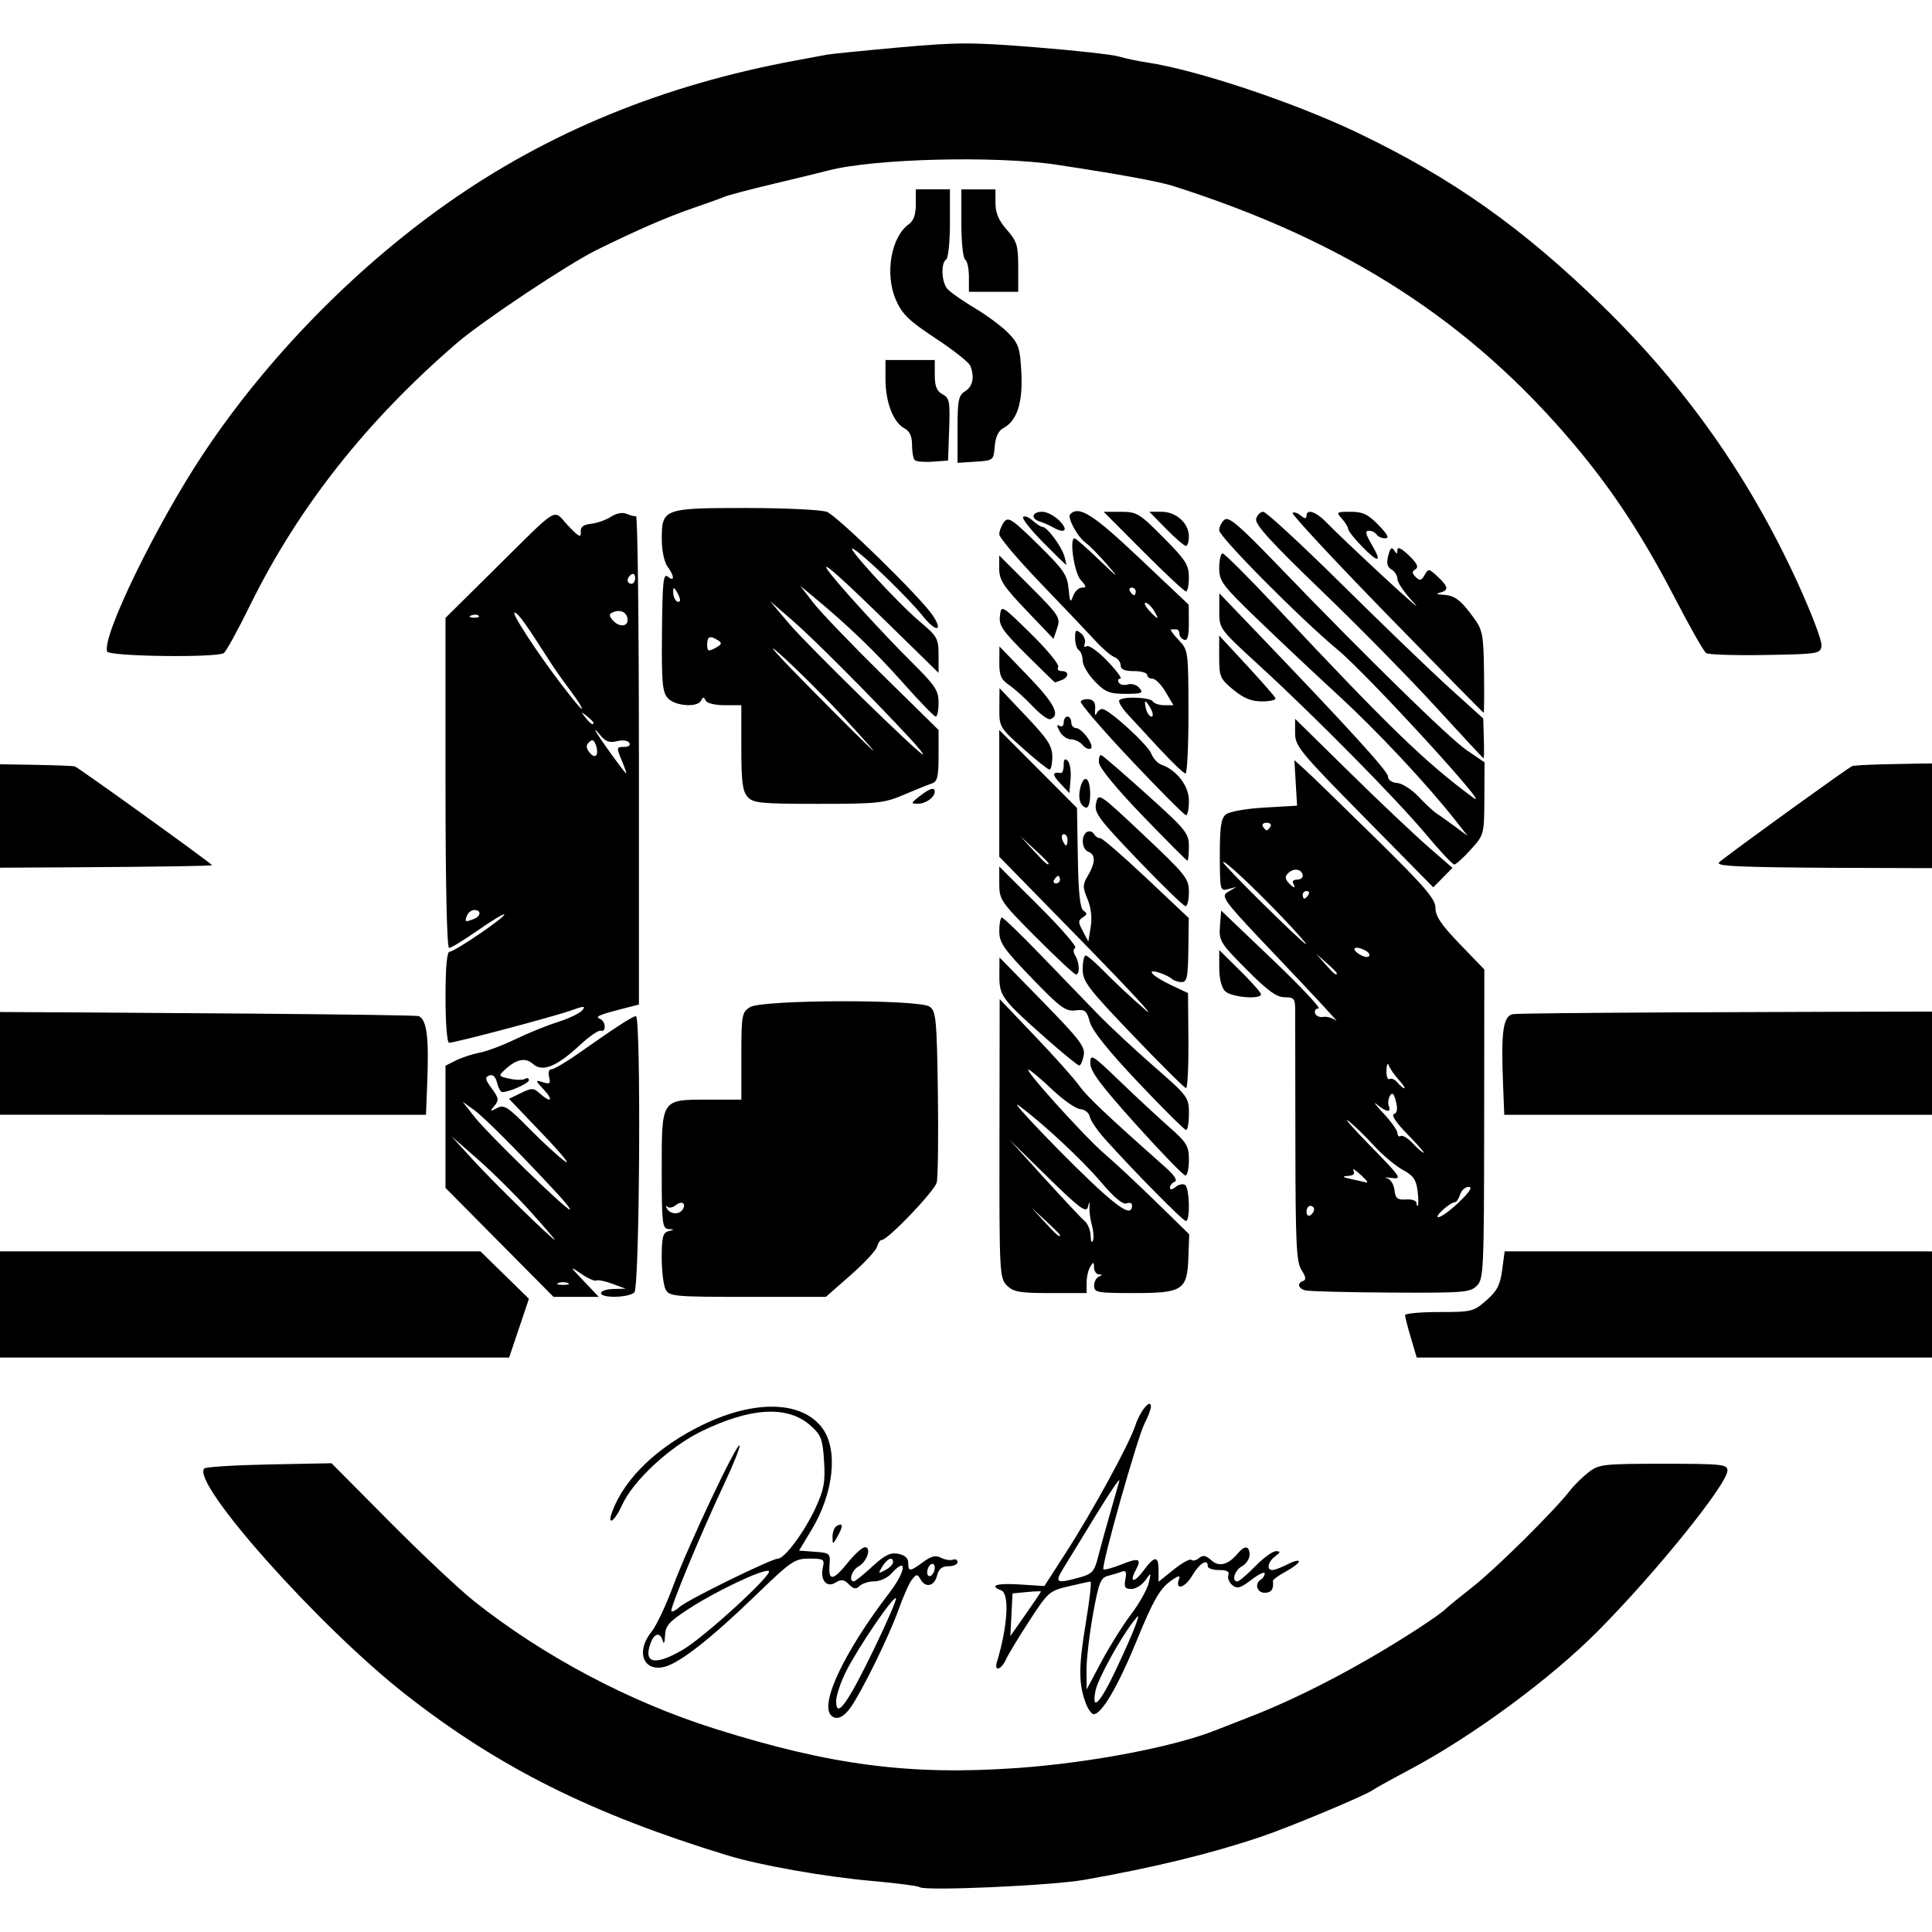 <?xml version="1.0" encoding="UTF-8" standalone="no"?>
<!-- Created with Inkscape (http://www.inkscape.org/) -->

<svg
   width="100mm"
   height="100mm"
   viewBox="0 0 100 100"
   version="1.1"
   id="svg5"
   inkscape:version="1.1 (c68e22c387, 2021-05-23)"
   sodipodi:docname="logo.svg"
   xmlns:inkscape="http://www.inkscape.org/namespaces/inkscape"
   xmlns:sodipodi="http://sodipodi.sourceforge.net/DTD/sodipodi-0.dtd"
   xmlns="http://www.w3.org/2000/svg"
   xmlns:svg="http://www.w3.org/2000/svg">
  <sodipodi:namedview
     id="namedview7"
     pagecolor="#505050"
     bordercolor="#eeeeee"
     borderopacity="1"
     inkscape:pageshadow="0"
     inkscape:pageopacity="0"
     inkscape:pagecheckerboard="0"
     inkscape:document-units="mm"
     showgrid="false"
     fit-margin-top="0"
     fit-margin-left="0"
     fit-margin-right="0"
     fit-margin-bottom="0"
     inkscape:zoom="1.4142136"
     inkscape:cx="112.78353"
     inkscape:cy="187.73685"
     inkscape:window-width="1842"
     inkscape:window-height="1051"
     inkscape:window-x="-9"
     inkscape:window-y="-9"
     inkscape:window-maximized="1"
     inkscape:current-layer="layer1" />
  <defs
     id="defs2" />
  <g
     inkscape:label="Camada 1"
     inkscape:groupmode="layer"
     id="layer1"
     transform="translate(-10.576,-5.861)">
    <path
       style="fill:#000000;stroke-width:0.196"
       d="m 58.163,103.536 c -0.059,-0.059 -1.163,-0.202 -2.453,-0.317 -2.455,-0.219 -5.78,-0.806 -7.45,-1.315 -7.039,-2.145 -11.861,-4.554 -16.687,-8.335 -4.493,-3.521 -11.137,-10.98 -10.421,-11.7 0.08,-0.081 1.594,-0.174 3.365,-0.209 l 3.219,-0.062 2.998,3.021 c 1.649,1.661 3.617,3.512 4.373,4.113 3.589,2.852 8.043,5.212 12.466,6.607 6.01,1.895 10.103,2.426 15.673,2.033 3.794,-0.268 8.213,-1.118 10.338,-1.988 0.216,-0.088 0.923,-0.364 1.571,-0.613 1.894,-0.727 3.975,-1.737 6.175,-2.998 1.786,-1.024 3.828,-2.352 4.132,-2.687 0.054,-0.06 0.672,-0.562 1.374,-1.116 1.211,-0.956 4.191,-3.911 5.016,-4.973 0.211,-0.271 0.638,-0.691 0.949,-0.932 0.535,-0.415 0.749,-0.439 3.877,-0.439 3.035,0 3.311,0.029 3.311,0.347 0,0.693 -3.664,5.24 -6.675,8.281 -2.451,2.477 -6.494,5.459 -9.744,7.186 -0.957,0.509 -1.829,0.992 -1.937,1.073 -0.363,0.272 -4.304,1.919 -5.791,2.42 -2.603,0.877 -5.479,1.578 -9.129,2.226 -1.707,0.303 -8.332,0.595 -8.55,0.377 z m -4.57,-8.888 c -0.597,-0.597 0.699,-3.321 3.02,-6.347 0.869,-1.133 0.94,-1.923 0.089,-0.982 -0.195,0.216 -0.589,0.393 -0.875,0.393 -0.286,0 -0.626,0.107 -0.756,0.237 -0.185,0.185 -0.307,0.167 -0.557,-0.083 -0.257,-0.257 -0.393,-0.274 -0.692,-0.09 -0.465,0.288 -0.809,-0.134 -0.652,-0.8 0.095,-0.403 0.034,-0.442 -0.706,-0.442 -0.758,0 -0.936,0.122 -2.801,1.927 -2.275,2.201 -3.908,3.48 -4.694,3.675 -1.099,0.274 -1.498,-0.794 -0.676,-1.808 0.247,-0.305 0.744,-1.35 1.104,-2.322 0.768,-2.074 3.312,-7.47 3.455,-7.327 0.054,0.054 -0.313,0.974 -0.817,2.044 -1.225,2.604 -2.811,6.434 -2.707,6.538 0.046,0.046 0.24,-0.058 0.43,-0.23 0.4,-0.362 4.744,-2.493 5.087,-2.496 0.35,-0.003 1.386,-1.408 1.956,-2.651 0.427,-0.932 0.496,-1.322 0.428,-2.398 -0.073,-1.145 -0.15,-1.346 -0.7,-1.838 -1.18,-1.054 -3.109,-0.947 -5.681,0.315 -1.631,0.801 -3.511,2.553 -4.072,3.797 -0.396,0.878 -0.812,1.134 -0.497,0.305 0.652,-1.714 2.342,-3.328 4.669,-4.456 2.711,-1.315 5.159,-1.243 6.199,0.182 0.82,1.124 0.581,3.351 -0.564,5.252 l -0.649,1.078 0.814,0.059 c 0.787,0.057 0.812,0.08 0.764,0.697 -0.066,0.844 0.192,0.805 0.957,-0.147 0.347,-0.432 0.741,-0.785 0.874,-0.785 0.359,0 0.104,0.761 -0.333,0.995 -0.341,0.183 -0.527,0.772 -0.243,0.772 0.069,0 0.498,-0.344 0.953,-0.763 0.648,-0.598 0.941,-0.742 1.347,-0.664 0.342,0.065 0.519,0.225 0.519,0.469 0,0.468 0.085,0.463 0.77,-0.042 0.417,-0.309 0.65,-0.365 0.925,-0.223 0.202,0.104 0.478,0.15 0.612,0.101 0.135,-0.048 0.245,0.008 0.245,0.125 0,0.117 -0.211,0.213 -0.47,0.213 -0.337,0 -0.504,0.138 -0.593,0.491 -0.138,0.551 -0.596,0.649 -0.857,0.184 -0.155,-0.278 -0.196,-0.277 -0.43,0.003 -0.142,0.171 -0.452,0.861 -0.69,1.534 -0.476,1.348 -1.898,4.254 -2.496,5.1 -0.371,0.525 -0.743,0.676 -1.009,0.409 z m 2.185,-3.361 c 0.697,-1.435 1.225,-2.652 1.173,-2.704 -0.132,-0.132 -1.95,2.536 -2.58,3.785 -0.284,0.563 -0.516,1.259 -0.516,1.545 0,0.935 0.572,0.154 1.923,-2.626 z m -9.874,-0.025 c 1.131,-0.656 4.766,-3.99 4.461,-4.091 -0.307,-0.102 -2.727,1.043 -4.118,1.948 -1.055,0.687 -1.23,0.885 -1.25,1.414 -0.013,0.338 -0.063,0.46 -0.113,0.271 -0.125,-0.477 -0.434,-0.429 -0.63,0.098 -0.394,1.059 0.214,1.192 1.649,0.36 z m 13.055,-4.26 c 0,-0.162 -0.088,-0.24 -0.196,-0.173 -0.108,0.067 -0.196,0.254 -0.196,0.416 0,0.162 0.088,0.24 0.196,0.173 0.108,-0.067 0.196,-0.254 0.196,-0.416 z m -2.159,-0.278 c 0,-0.321 -0.285,-0.21 -0.551,0.215 -0.233,0.373 -0.222,0.388 0.149,0.189 0.221,-0.118 0.402,-0.3 0.402,-0.404 z m 9.987,7.32 c -0.385,-0.985 -0.39,-1.892 -0.019,-4.123 0.202,-1.215 0.316,-2.205 0.254,-2.2 -0.062,0.004 -0.574,0.116 -1.138,0.248 -0.986,0.23 -1.064,0.299 -2.026,1.779 -0.55,0.847 -1.097,1.751 -1.215,2.01 -0.246,0.54 -0.622,0.642 -0.466,0.126 0.561,-1.852 0.66,-3.538 0.217,-3.708 -0.648,-0.249 -0.228,-0.38 0.972,-0.303 l 1.266,0.081 1.109,-1.72 c 1.381,-2.141 3.295,-5.646 3.605,-6.603 0.239,-0.739 0.802,-1.414 0.802,-0.962 0,0.127 -0.146,0.513 -0.325,0.858 -0.373,0.721 -2.267,7.426 -2.134,7.559 0.048,0.048 0.456,-0.06 0.906,-0.24 0.938,-0.375 1.089,-0.32 0.769,0.278 -0.36,0.672 -0.081,0.682 0.412,0.015 0.564,-0.762 0.766,-0.764 0.766,-0.005 v 0.598 l 0.785,-0.631 c 0.432,-0.347 0.843,-0.573 0.914,-0.502 0.071,0.071 0.249,0.029 0.396,-0.092 0.203,-0.169 0.356,-0.141 0.64,0.116 0.4,0.362 0.876,0.235 1.378,-0.37 0.346,-0.417 0.598,-0.383 0.598,0.081 0,0.212 -0.177,0.48 -0.393,0.596 -0.38,0.203 -0.555,0.785 -0.236,0.785 0.086,0 0.502,-0.353 0.923,-0.785 0.422,-0.432 0.903,-0.782 1.07,-0.779 0.255,0.005 0.249,0.048 -0.04,0.267 -0.379,0.288 -0.461,0.708 -0.137,0.708 0.113,0 0.467,-0.135 0.785,-0.3 0.319,-0.165 0.579,-0.229 0.579,-0.143 0,0.086 -0.305,0.321 -0.678,0.522 -0.373,0.201 -0.672,0.42 -0.664,0.486 0.051,0.422 -0.081,0.612 -0.425,0.612 -0.406,0 -0.542,-0.474 -0.196,-0.687 0.108,-0.067 0.196,-0.209 0.196,-0.316 0,-0.107 -0.309,0.041 -0.688,0.33 -0.574,0.438 -0.738,0.483 -0.991,0.273 -0.167,-0.138 -0.258,-0.37 -0.202,-0.514 0.07,-0.183 -0.075,-0.263 -0.482,-0.263 -0.321,0 -0.583,-0.088 -0.583,-0.196 0,-0.421 -0.425,-0.164 -0.811,0.49 -0.389,0.66 -0.91,0.774 -0.67,0.148 0.076,-0.197 -0.109,-0.13 -0.526,0.192 -0.501,0.386 -0.867,1.044 -1.659,2.986 -0.969,2.375 -1.823,3.841 -2.238,3.841 -0.105,0 -0.286,-0.243 -0.403,-0.54 z m 1.555,-1.767 c 0.445,-0.945 0.902,-1.983 1.015,-2.307 0.195,-0.558 0.189,-0.568 -0.105,-0.196 -0.682,0.863 -1.851,2.991 -1.97,3.587 -0.228,1.142 0.232,0.671 1.06,-1.084 z m 0.766,-2.842 c 0.429,-0.569 0.843,-1.3 0.921,-1.624 0.141,-0.585 0.139,-0.586 -0.175,-0.147 -0.174,0.243 -0.499,0.442 -0.721,0.442 -0.328,0 -0.386,-0.095 -0.308,-0.502 0.073,-0.383 0.028,-0.476 -0.192,-0.392 -0.158,0.061 -0.481,0.159 -0.717,0.218 -0.372,0.093 -0.475,0.362 -0.771,2.011 -0.188,1.047 -0.338,2.345 -0.333,2.885 l 0.009,0.982 0.753,-1.419 c 0.414,-0.78 1.104,-1.885 1.533,-2.454 z m -4.652,-1.196 c 0,-0.025 -0.331,-0.013 -0.736,0.026 l -0.736,0.071 -0.056,1.104 -0.056,1.104 0.792,-1.13 c 0.435,-0.622 0.792,-1.151 0.792,-1.176 z m 2.007,-0.731 c 0.639,-0.177 0.757,-0.307 0.941,-1.03 0.116,-0.455 0.388,-1.445 0.606,-2.201 0.218,-0.756 0.444,-1.551 0.504,-1.767 0.059,-0.216 -0.486,0.579 -1.211,1.767 -0.726,1.188 -1.495,2.447 -1.71,2.797 -0.438,0.717 -0.335,0.768 0.87,0.433 z M 53.666,85.416 c -0.004,-0.237 0.087,-0.488 0.202,-0.56 0.339,-0.209 0.367,-0.026 0.076,0.499 -0.262,0.473 -0.272,0.475 -0.278,0.06 z m -59.784,-12.036 -2.743,-2.748 h 22.153 22.153 l 1.254,1.227 1.254,1.227 -0.512,1.521 -0.512,1.521 H 16.777 -3.375 Z m 89.722,1.731 c -0.166,-0.559 -0.302,-1.089 -0.302,-1.178 0,-0.088 0.792,-0.161 1.76,-0.161 1.686,0 1.789,-0.025 2.449,-0.605 0.553,-0.485 0.715,-0.797 0.817,-1.57 l 0.128,-0.965 h 20.489 c 11.269,0 20.489,0.065 20.489,0.145 0,0.08 -1.169,1.316 -2.598,2.748 l -2.598,2.604 H 104.072 83.906 Z m -47.174,-4.944 -2.795,-2.82 v -3.163 -3.163 l 0.54,-0.271 c 0.297,-0.149 0.848,-0.33 1.224,-0.402 0.376,-0.072 1.215,-0.388 1.865,-0.702 0.65,-0.315 1.638,-0.715 2.197,-0.89 0.559,-0.175 1.121,-0.446 1.251,-0.601 0.198,-0.239 0.1,-0.235 -0.623,0.021 -0.915,0.324 -5.955,1.658 -6.267,1.658 -0.106,0 -0.186,-1.005 -0.186,-2.356 0,-1.552 0.072,-2.356 0.211,-2.356 0.261,0 2.936,-1.825 2.83,-1.931 -0.042,-0.042 -0.66,0.331 -1.372,0.829 -0.713,0.498 -1.38,0.906 -1.483,0.906 -0.115,0 -0.187,-3.265 -0.187,-8.542 v -8.542 l 2.429,-2.403 c 3.563,-3.524 3.097,-3.241 3.913,-2.375 0.541,0.574 0.686,0.651 0.66,0.354 -0.025,-0.285 0.11,-0.398 0.538,-0.447 0.314,-0.036 0.777,-0.2 1.029,-0.365 0.28,-0.183 0.592,-0.241 0.803,-0.149 0.19,0.083 0.411,0.137 0.492,0.12 0.081,-0.017 0.147,5.663 0.147,12.623 V 57.856 l -0.834,0.214 c -1.24,0.318 -1.468,0.42 -1.178,0.528 0.296,0.111 0.334,0.71 0.038,0.612 -0.114,-0.038 -0.601,0.298 -1.083,0.746 -1.191,1.109 -1.939,1.412 -2.417,0.98 -0.394,-0.356 -0.866,-0.262 -1.463,0.293 -0.346,0.321 -0.336,0.339 0.241,0.466 0.33,0.072 0.691,0.076 0.802,0.008 0.111,-0.068 0.201,-0.039 0.201,0.064 0,0.168 -1.007,0.62 -1.382,0.62 -0.08,0 -0.2,-0.218 -0.267,-0.484 -0.08,-0.318 -0.219,-0.446 -0.406,-0.375 -0.234,0.09 -0.211,0.209 0.131,0.672 0.363,0.491 0.381,0.605 0.14,0.897 -0.251,0.304 -0.238,0.315 0.133,0.117 0.362,-0.193 0.553,-0.071 1.669,1.062 0.693,0.704 1.525,1.467 1.849,1.695 0.324,0.228 -0.196,-0.406 -1.155,-1.41 l -1.744,-1.825 0.62,-0.3 c 0.562,-0.272 0.653,-0.27 0.975,0.021 0.571,0.516 0.731,0.369 0.211,-0.194 -0.462,-0.5 -0.463,-0.511 -0.051,-0.385 0.357,0.11 0.409,0.067 0.321,-0.27 -0.061,-0.235 -0.01,-0.401 0.125,-0.401 0.126,0 0.763,-0.375 1.415,-0.834 1.926,-1.356 2.788,-1.914 2.955,-1.914 0.271,0 0.194,14.019 -0.079,14.292 -0.284,0.284 -1.728,0.317 -1.728,0.039 0,-0.108 0.287,-0.203 0.638,-0.211 l 0.638,-0.015 -0.687,-0.254 c -0.378,-0.14 -0.754,-0.216 -0.836,-0.169 -0.082,0.047 -0.435,-0.112 -0.785,-0.352 -0.61,-0.419 -0.604,-0.403 0.139,0.38 l 0.776,0.817 h -1.171 -1.171 z m 3.536,2.101 c -0.135,-0.054 -0.356,-0.054 -0.491,0 -0.135,0.054 -0.025,0.099 0.245,0.099 0.27,0 0.38,-0.044 0.245,-0.099 z m -1.937,-3.702 c -0.73,-0.812 -1.951,-2.023 -2.713,-2.691 l -1.386,-1.214 1.159,1.268 c 1.06,1.159 4.055,4.084 4.204,4.105 0.035,0.005 -0.534,-0.655 -1.264,-1.467 z m 1.391,-0.928 c -2.03,-2.19 -3.778,-3.945 -4.312,-4.33 l -0.589,-0.424 0.638,0.811 c 0.675,0.857 4.708,4.778 4.915,4.778 0.067,0 -0.227,-0.375 -0.652,-0.834 z m -4.328,-14.205 c 0.384,-0.147 0.409,-0.47 0.037,-0.47 -0.15,0 -0.324,0.133 -0.386,0.294 -0.126,0.329 -0.094,0.345 0.349,0.175 z m 7.66,-8.224 c -0.274,-0.657 -0.269,-0.687 0.12,-0.687 0.242,0 0.354,-0.086 0.276,-0.212 -0.075,-0.121 -0.348,-0.158 -0.639,-0.085 -0.389,0.098 -0.594,0.021 -0.877,-0.328 -0.203,-0.25 -0.297,-0.323 -0.207,-0.161 0.21,0.381 1.498,2.159 1.564,2.159 0.028,0 -0.079,-0.309 -0.237,-0.687 z m -1.349,-0.825 c -0.091,-0.238 -0.18,-0.264 -0.344,-0.1 -0.164,0.164 -0.151,0.305 0.048,0.545 0.304,0.367 0.496,0.078 0.296,-0.445 z m -0.11,-1.115 c 0,-0.041 -0.155,-0.195 -0.344,-0.344 -0.311,-0.244 -0.318,-0.237 -0.074,0.074 0.256,0.327 0.418,0.431 0.418,0.269 z m -0.704,-0.957 c -0.076,-0.135 -0.369,-0.551 -0.65,-0.924 -0.281,-0.373 -0.688,-0.956 -0.904,-1.294 -1.246,-1.951 -1.594,-2.437 -1.806,-2.524 -0.279,-0.115 1.109,2.025 2.438,3.759 0.895,1.167 1.225,1.519 0.922,0.983 z m 2.471,-4.356 c 0,-0.372 -0.334,-0.567 -0.719,-0.419 -0.248,0.095 -0.261,0.174 -0.065,0.41 0.309,0.373 0.783,0.378 0.783,0.009 z m -7.709,-0.228 c -0.065,-0.065 -0.235,-0.072 -0.376,-0.015 -0.157,0.063 -0.11,0.109 0.119,0.119 0.207,0.009 0.323,-0.038 0.258,-0.103 z m 8.102,-1.954 c 0,-0.168 -0.088,-0.251 -0.196,-0.185 -0.108,0.067 -0.196,0.204 -0.196,0.306 0,0.102 0.088,0.185 0.196,0.185 0.108,0 0.196,-0.138 0.196,-0.306 z m 1.577,36.833 c -0.112,-0.209 -0.203,-0.953 -0.203,-1.654 0,-1.049 0.061,-1.29 0.344,-1.364 0.327,-0.085 0.327,-0.091 0,-0.113 -0.311,-0.021 -0.344,-0.306 -0.344,-3.035 0,-3.726 -0.043,-3.662 2.42,-3.662 h 1.702 v -2.253 c 0,-2.123 0.026,-2.269 0.442,-2.533 0.623,-0.395 8.772,-0.416 9.309,-0.024 0.326,0.238 0.365,0.658 0.42,4.441 0.033,2.298 0.007,4.392 -0.059,4.654 -0.113,0.452 -2.529,2.979 -2.848,2.979 -0.083,0 -0.192,0.158 -0.242,0.35 -0.05,0.193 -0.667,0.855 -1.37,1.472 l -1.278,1.122 h -4.045 c -3.798,0 -4.057,-0.023 -4.248,-0.38 z m 0.885,-4.149 c 0.196,-0.317 -0.06,-0.466 -0.365,-0.213 -0.148,0.122 -0.34,0.157 -0.429,0.077 -0.088,-0.08 -0.097,-0.035 -0.019,0.1 0.173,0.3 0.637,0.321 0.813,0.036 z m 16.777,3.939 c -0.379,-0.379 -0.392,-0.648 -0.383,-7.607 l 0.01,-7.214 1.841,1.93 c 1.013,1.062 2.038,2.21 2.278,2.552 0.38,0.541 1.412,1.519 4.454,4.216 0.47,0.417 0.645,0.687 0.487,0.753 -0.135,0.056 -0.245,0.194 -0.245,0.307 0,0.126 0.109,0.113 0.286,-0.033 0.157,-0.13 0.378,-0.18 0.491,-0.111 0.238,0.147 0.282,1.87 0.047,1.87 -0.151,0 -2.7,-2.582 -4.19,-4.244 -0.394,-0.439 -0.747,-0.96 -0.785,-1.157 -0.039,-0.199 -0.255,-0.371 -0.489,-0.389 -0.231,-0.017 -0.878,-0.466 -1.438,-0.998 -0.56,-0.532 -1.116,-1.002 -1.236,-1.044 -0.348,-0.124 2.91,3.49 3.932,4.36 0.511,0.435 1.704,1.549 2.653,2.475 l 1.725,1.684 -0.041,1.162 c -0.06,1.735 -0.279,1.881 -2.82,1.881 -1.901,0 -2.061,-0.029 -2.061,-0.376 0,-0.207 0.11,-0.421 0.245,-0.475 0.196,-0.079 0.196,-0.102 0,-0.115 -0.135,-0.009 -0.247,-0.17 -0.248,-0.359 -0.002,-0.294 -0.031,-0.301 -0.193,-0.049 -0.105,0.162 -0.192,0.537 -0.193,0.834 l -0.003,0.54 h -1.865 c -1.603,0 -1.92,-0.055 -2.258,-0.393 z m 4.405,-3.1 c -0.082,-0.292 -0.14,-0.708 -0.13,-0.924 0.017,-0.36 0.01,-0.362 -0.086,-0.023 -0.086,0.304 -0.458,0.024 -2.085,-1.57 l -1.98,-1.94 1.801,1.986 c 0.991,1.092 1.935,2.097 2.098,2.233 0.163,0.136 0.304,0.479 0.312,0.762 0.009,0.284 0.061,0.402 0.117,0.262 0.056,-0.14 0.035,-0.493 -0.047,-0.785 z m -1.657,0.489 c 0,-0.033 -0.331,-0.364 -0.736,-0.736 l -0.736,-0.677 0.677,0.736 c 0.63,0.685 0.796,0.826 0.796,0.677 z m 3.73,-1.543 c 0,-0.113 -0.13,-0.156 -0.29,-0.095 -0.189,0.073 -0.648,-0.312 -1.325,-1.112 -0.966,-1.141 -3.047,-3.078 -4.245,-3.949 -0.712,-0.518 2.929,3.253 4.374,4.531 1.085,0.959 1.486,1.128 1.486,0.625 z m 8.981,4.412 c -0.39,-0.102 -0.456,-0.383 -0.117,-0.496 0.158,-0.053 0.131,-0.221 -0.088,-0.556 -0.271,-0.414 -0.315,-1.334 -0.321,-6.665 -0.003,-3.401 -0.009,-6.471 -0.01,-6.822 -0.003,-0.566 -0.065,-0.638 -0.548,-0.638 -0.416,0 -0.883,-0.341 -1.976,-1.441 -1.361,-1.37 -1.428,-1.48 -1.369,-2.242 l 0.062,-0.802 2.65,2.528 c 1.458,1.391 2.532,2.532 2.388,2.537 -0.144,0.004 -0.223,0.119 -0.176,0.254 0.047,0.135 0.238,0.218 0.424,0.184 0.186,-0.034 0.486,0.055 0.667,0.196 0.181,0.142 -1.1,-1.244 -2.846,-3.08 -3.053,-3.208 -3.159,-3.347 -2.748,-3.591 l 0.427,-0.254 -0.426,0.115 c -0.416,0.112 -0.426,0.067 -0.43,-1.744 -0.003,-1.462 0.063,-1.914 0.308,-2.119 0.18,-0.15 1.026,-0.301 2.001,-0.358 l 1.689,-0.098 -0.069,-1.178 -0.069,-1.178 0.545,0.491 c 0.3,0.27 1.943,1.865 3.651,3.544 2.577,2.534 3.106,3.149 3.106,3.616 0,0.425 0.308,0.882 1.264,1.872 l 1.264,1.31 -0.008,8.001 c -0.008,7.593 -0.027,8.021 -0.381,8.374 -0.344,0.344 -0.689,0.371 -4.446,0.35 -2.24,-0.013 -4.228,-0.063 -4.417,-0.113 z m 0.442,-4.195 c 0,-0.102 -0.088,-0.185 -0.196,-0.185 -0.108,0 -0.196,0.138 -0.196,0.306 0,0.168 0.088,0.251 0.196,0.185 0.108,-0.067 0.196,-0.204 0.196,-0.306 z m 7.507,-0.381 c 0.545,-0.524 0.711,-0.785 0.496,-0.785 -0.176,0 -0.377,0.177 -0.445,0.393 -0.069,0.216 -0.185,0.395 -0.259,0.397 -0.263,0.009 -1.111,0.772 -0.863,0.777 0.139,0.002 0.621,-0.349 1.07,-0.781 z m -2.154,-0.603 c -0.069,-0.555 -0.228,-0.777 -0.764,-1.065 -0.372,-0.2 -1.047,-0.768 -1.499,-1.262 -0.452,-0.494 -1.045,-1.066 -1.318,-1.273 -0.273,-0.206 0.255,0.392 1.173,1.33 1.55,1.584 1.627,1.699 1.08,1.628 -0.324,-0.042 -0.44,-0.039 -0.257,0.008 0.186,0.047 0.358,0.316 0.393,0.612 0.051,0.441 0.15,0.522 0.601,0.491 0.297,-0.02 0.54,0.061 0.54,0.18 0,0.119 0.032,0.18 0.07,0.135 0.039,-0.045 0.031,-0.397 -0.017,-0.783 z m -2.605,-0.447 c 0,-0.037 -0.192,-0.236 -0.426,-0.442 -0.234,-0.206 -0.362,-0.264 -0.283,-0.129 0.096,0.165 -0.006,0.254 -0.31,0.271 -0.317,0.018 -0.246,0.069 0.234,0.17 0.378,0.08 0.709,0.156 0.736,0.17 0.027,0.014 0.049,-0.004 0.049,-0.042 z m 2.084,-2.462 c -0.575,-0.584 -0.848,-0.991 -0.698,-1.041 0.168,-0.056 0.201,-0.262 0.104,-0.651 -0.104,-0.413 -0.188,-0.496 -0.307,-0.302 -0.09,0.147 -0.119,0.385 -0.064,0.53 0.139,0.362 -0.124,0.33 -0.613,-0.075 -0.224,-0.186 -0.077,0.016 0.328,0.45 0.405,0.434 0.736,0.9 0.736,1.037 0,0.137 0.075,0.202 0.168,0.145 0.092,-0.057 0.373,0.114 0.623,0.381 0.25,0.267 0.503,0.485 0.561,0.485 0.058,0 -0.319,-0.431 -0.839,-0.959 z m -0.454,-2.82 c -0.221,-0.243 -0.45,-0.574 -0.509,-0.736 -0.06,-0.163 -0.115,-0.049 -0.123,0.257 -0.009,0.303 0.063,0.503 0.159,0.444 0.096,-0.059 0.283,0.024 0.417,0.185 0.133,0.161 0.291,0.292 0.351,0.292 0.059,0 -0.072,-0.199 -0.294,-0.442 z m -3.2,-5.512 c 0,-0.035 -0.243,-0.278 -0.54,-0.54 l -0.54,-0.476 0.476,0.54 c 0.445,0.505 0.604,0.63 0.604,0.476 z m 1.542,-1.135 c -0.472,-0.299 -0.877,-0.208 -0.453,0.102 0.208,0.152 0.456,0.23 0.549,0.172 0.094,-0.058 0.051,-0.181 -0.096,-0.274 z m -4.306,-1.696 c -1.531,-1.609 -3.126,-3.097 -3.126,-2.917 0,0.146 4.145,4.242 4.293,4.242 0.051,0 -0.474,-0.596 -1.168,-1.325 z m 1.291,-1.227 c 0.067,-0.108 0.028,-0.196 -0.087,-0.196 -0.114,0 -0.208,0.088 -0.208,0.196 0,0.108 0.039,0.196 0.087,0.196 0.048,0 0.141,-0.088 0.208,-0.196 z m -0.785,-0.589 c -0.067,-0.108 0.016,-0.196 0.185,-0.196 0.168,0 0.306,-0.083 0.306,-0.185 0,-0.33 -0.402,-0.444 -0.698,-0.199 -0.219,0.182 -0.235,0.304 -0.066,0.508 0.258,0.311 0.452,0.362 0.273,0.072 z m -1.178,-2.945 c 0.067,-0.108 -0.022,-0.196 -0.196,-0.196 -0.175,0 -0.263,0.088 -0.196,0.196 0.067,0.108 0.155,0.196 0.196,0.196 0.041,0 0.13,-0.088 0.196,-0.196 z m -6.955,15.427 c -1.818,-2.021 -2.37,-2.76 -2.37,-3.175 0,-0.511 0.084,-0.46 1.521,0.921 0.837,0.804 1.985,1.871 2.552,2.371 0.928,0.818 1.031,0.989 1.031,1.713 0,0.442 -0.082,0.804 -0.182,0.804 -0.1,0 -1.248,-1.185 -2.552,-2.634 z m 0.116,-2.178 c -1.552,-1.641 -2.385,-2.68 -2.509,-3.131 -0.165,-0.598 -0.251,-0.666 -0.756,-0.602 -0.497,0.063 -0.784,-0.15 -2.251,-1.672 -1.465,-1.52 -1.681,-1.833 -1.681,-2.438 0,-0.382 0.062,-0.694 0.137,-0.694 0.075,0 0.968,0.861 1.984,1.914 1.016,1.053 2.346,2.428 2.955,3.057 0.609,0.629 1.925,1.856 2.924,2.728 1.77,1.544 1.816,1.606 1.816,2.44 0,0.47 -0.066,0.855 -0.147,0.855 -0.081,-5.4e-5 -1.193,-1.105 -2.47,-2.456 z m -88.324,-0.97 c -1.485,-1.449 -2.699,-2.662 -2.699,-2.696 -5e-5,-0.168 53.472,0.063 53.788,0.232 0.414,0.222 0.522,1.1 0.428,3.485 l -0.064,1.62 -24.377,-0.003 -24.377,-0.003 z m 107.201,1.022 c -0.106,-2.68 0.003,-3.47 0.495,-3.589 0.615,-0.149 53.525,-0.214 53.525,-0.066 0,0.069 -1.209,1.283 -2.686,2.699 l -2.686,2.575 H 112.728 88.436 Z m -19.155,-2.492 c -2.352,-2.459 -2.601,-2.788 -2.601,-3.427 0,-0.389 0.07,-0.707 0.155,-0.707 0.086,0 0.549,0.405 1.031,0.9 0.481,0.495 1.405,1.354 2.053,1.91 0.648,0.556 -0.788,-1 -3.19,-3.457 l -4.368,-4.467 v -3.28 -3.28 l 2.012,2.019 2.012,2.019 0.043,2.576 c 0.03,1.841 0.115,2.623 0.294,2.739 0.201,0.13 0.194,0.2 -0.034,0.346 -0.25,0.161 -0.25,0.25 -1.4e-4,0.717 l 0.285,0.533 0.122,-0.753 c 0.078,-0.478 0.017,-1.005 -0.166,-1.443 -0.257,-0.616 -0.255,-0.748 0.025,-1.221 0.393,-0.665 0.399,-1.082 0.019,-1.228 -0.343,-0.132 -0.395,-0.825 -0.076,-1.022 0.12,-0.074 0.285,-0.028 0.366,0.103 0.081,0.131 0.226,0.228 0.322,0.215 0.096,-0.013 1.167,0.913 2.38,2.056 l 2.205,2.079 -0.022,1.657 c -0.019,1.408 -0.072,1.657 -0.35,1.657 -0.18,0 -0.412,-0.078 -0.514,-0.174 -0.103,-0.096 -0.396,-0.238 -0.653,-0.316 -0.743,-0.225 -0.329,0.199 0.637,0.653 l 0.863,0.406 0.021,2.464 c 0.011,1.355 -0.045,2.46 -0.124,2.455 -0.08,-0.004 -1.315,-1.233 -2.746,-2.729 z m -3.779,-8.06 c 0,-0.108 -0.039,-0.196 -0.087,-0.196 -0.048,0 -0.141,0.088 -0.208,0.196 -0.067,0.108 -0.028,0.196 0.087,0.196 0.114,0 0.208,-0.088 0.208,-0.196 z m -0.589,-0.845 c 0,-0.033 -0.331,-0.364 -0.736,-0.736 l -0.736,-0.677 0.677,0.736 c 0.63,0.685 0.796,0.826 0.796,0.677 z m 0.982,-1.216 c 0,-0.162 -0.086,-0.294 -0.19,-0.294 -0.105,0 -0.139,0.133 -0.077,0.294 0.062,0.162 0.148,0.294 0.19,0.294 0.042,0 0.077,-0.133 0.077,-0.294 z m -1.089,10.3 c -2.317,-2.048 -2.446,-2.223 -2.439,-3.293 l 0.006,-0.922 2.229,2.28 c 1.93,1.974 2.216,2.349 2.13,2.797 -0.054,0.285 -0.159,0.518 -0.232,0.518 -0.073,0 -0.836,-0.621 -1.695,-1.381 z m 9.25,-2.462 c -0.192,-0.192 -0.308,-0.653 -0.308,-1.22 v -0.912 l 1.08,1.066 c 0.594,0.586 1.08,1.136 1.08,1.22 0,0.287 -1.537,0.159 -1.851,-0.155 z m -9.784,-2.787 c -1.845,-1.852 -1.91,-1.948 -1.91,-2.794 v -0.876 l 2.056,2.049 c 1.131,1.127 1.975,2.1 1.875,2.161 -0.11,0.068 -0.109,0.225 0.002,0.401 0.222,0.351 0.246,0.976 0.038,0.976 -0.083,0 -1.011,-0.863 -2.061,-1.918 z m 5.27,-4.006 c -2.07,-2.162 -2.277,-2.443 -2.167,-2.944 0.12,-0.548 0.146,-0.531 2.462,1.651 2.184,2.058 2.34,2.255 2.34,2.944 0,0.406 -0.078,0.739 -0.173,0.739 -0.095,0 -1.203,-1.075 -2.462,-2.39 z m 11.708,-2.218 c -3.348,-3.398 -3.576,-3.677 -3.576,-4.361 v -0.731 l 2.797,2.749 c 1.539,1.512 3.372,3.248 4.073,3.858 l 1.276,1.109 -0.497,0.503 -0.497,0.503 z m -113.07,0.04 c -1.431,-1.429 -2.602,-2.664 -2.601,-2.745 0.002,-0.261 48.455,-0.18 48.945,0.082 0.382,0.204 6.628,4.699 7.094,5.105 0.103,0.09 -11.293,0.161 -25.324,0.159 l -25.511,-0.003 z m 131.504,2.241 c 1.222,-0.949 6.455,-4.726 6.812,-4.917 0.287,-0.154 7.437,-0.216 24.805,-0.216 h 24.402 l -2.743,2.748 -2.743,2.748 h -25.501 c -24.857,0 -25.489,-0.009 -25.032,-0.363 z M 84.42,49.086 c -1.538,-1.84 -5.754,-6.114 -8.632,-8.75 -2.104,-1.926 -2.105,-1.928 -2.102,-2.847 l 0.002,-0.919 1.813,1.891 c 4.934,5.146 6.918,7.324 6.918,7.595 3.9e-4,0.173 0.198,0.312 0.474,0.332 0.26,0.019 0.755,0.336 1.1,0.703 0.345,0.368 0.763,0.757 0.929,0.865 0.166,0.108 0.599,0.416 0.961,0.684 l 0.658,0.487 -0.653,-0.829 c -1.463,-1.858 -4.027,-4.594 -6.031,-6.437 -1.169,-1.075 -3.036,-2.832 -4.15,-3.905 -1.873,-1.805 -2.025,-2.007 -2.025,-2.699 0,-0.411 0.08,-0.748 0.178,-0.748 0.098,0 1.4,1.303 2.894,2.896 5.748,6.127 7.588,7.907 10.079,9.747 1.145,0.846 -5.467,-6.373 -7.004,-7.647 -1.913,-1.585 -6.147,-5.852 -6.147,-6.195 0,-0.177 0.122,-0.424 0.272,-0.548 0.218,-0.181 0.747,0.268 2.688,2.283 4.626,4.801 8.923,9.009 9.845,9.641 l 0.929,0.636 -0.01,1.873 c -0.01,1.864 -0.014,1.877 -0.706,2.643 -0.383,0.424 -0.766,0.77 -0.853,0.77 -0.086,0 -0.729,-0.685 -1.428,-1.521 z m -14.694,-0.994 c -1.365,-1.416 -2.249,-2.491 -2.269,-2.761 -0.018,-0.243 0.039,-0.414 0.128,-0.38 0.089,0.034 1.144,0.945 2.344,2.025 2.042,1.837 2.183,2.011 2.183,2.699 1.6e-4,0.405 -0.034,0.736 -0.075,0.736 -0.041,0 -1.081,-1.044 -2.311,-2.319 z m -0.612,-2.897 c -1.486,-1.573 -2.655,-2.934 -2.599,-3.025 0.056,-0.091 0.256,-0.142 0.445,-0.113 0.232,0.035 0.328,0.204 0.299,0.522 -0.024,0.259 0.005,0.36 0.066,0.225 0.06,-0.135 0.196,-0.245 0.303,-0.245 0.333,0 2.358,1.843 2.54,2.312 0.095,0.246 0.329,0.502 0.52,0.569 0.801,0.282 1.426,1.101 1.426,1.868 0,0.412 -0.067,0.749 -0.149,0.749 -0.082,0 -1.364,-1.287 -2.85,-2.86 z m -2.624,2.172 c -0.158,-0.41 0.096,-1.317 0.328,-1.174 0.256,0.158 0.245,1.469 -0.012,1.469 -0.111,0 -0.253,-0.133 -0.316,-0.295 z m -17.218,-0.26 c -0.262,-0.289 -0.325,-0.787 -0.325,-2.552 v -2.193 h -0.867 c -0.502,0 -0.915,-0.103 -0.982,-0.245 -0.092,-0.196 -0.137,-0.196 -0.229,0 -0.177,0.378 -1.349,0.297 -1.726,-0.12 -0.284,-0.314 -0.327,-0.806 -0.303,-3.441 0.024,-2.597 0.071,-3.04 0.301,-2.849 0.359,0.298 0.349,-0.038 -0.016,-0.521 -0.163,-0.216 -0.291,-0.815 -0.294,-1.381 -0.01,-1.62 0.07,-1.65 4.364,-1.65 2.009,0 3.89,0.09 4.179,0.2 0.549,0.209 4.891,4.458 5.491,5.373 0.555,0.847 0.139,0.855 -0.534,0.01 -0.753,-0.944 -3.054,-3.167 -3.586,-3.464 -0.55,-0.308 2.256,2.761 3.43,3.752 0.919,0.775 0.981,0.885 0.981,1.745 v 0.918 l -2.307,-2.259 c -2.639,-2.585 -3.717,-3.556 -3.476,-3.133 0.261,0.46 2.83,3.289 4.38,4.825 1.232,1.221 1.403,1.477 1.403,2.11 0,0.397 -0.066,0.72 -0.147,0.718 -0.081,-0.001 -0.854,-0.799 -1.718,-1.773 -1.416,-1.596 -2.848,-2.97 -4.661,-4.47 l -0.637,-0.527 0.683,0.883 c 0.376,0.486 1.988,2.165 3.582,3.732 l 2.898,2.849 v 1.329 c 0,1.093 -0.061,1.349 -0.344,1.439 -0.189,0.061 -0.84,0.323 -1.448,0.583 -1.022,0.437 -1.353,0.473 -4.436,0.473 -2.978,0 -3.366,-0.038 -3.656,-0.359 z m 8.405,-3.027 c -1.956,-2.111 -5.01,-5.176 -6.078,-6.1 l -1.176,-1.017 0.98,1.159 c 0.961,1.137 6.744,6.792 6.945,6.792 0.056,0 -0.245,-0.375 -0.67,-0.834 z m -3.563,-1.226 c -0.952,-1.025 -2.394,-2.453 -3.204,-3.172 -0.81,-0.719 -0.06,0.119 1.666,1.864 1.726,1.745 3.168,3.172 3.204,3.172 0.036,0 -0.714,-0.839 -1.666,-1.864 z m -6.368,-3.847 c -0.423,-0.268 -0.566,-0.212 -0.566,0.221 0,0.347 0.055,0.37 0.419,0.175 0.335,-0.179 0.364,-0.259 0.147,-0.397 z m -2.113,-2.47 c -0.171,-0.294 -0.209,-0.303 -0.214,-0.047 -0.007,0.331 0.2,0.628 0.339,0.489 0.046,-0.046 -0.01,-0.245 -0.125,-0.442 z m 12.54,10.537 c 0.525,-0.411 0.785,-0.489 0.785,-0.236 0,0.293 -0.469,0.628 -0.874,0.624 -0.376,-0.004 -0.371,-0.029 0.088,-0.388 z m 7.278,-0.669 c -0.426,-0.455 -0.416,-0.603 0.034,-0.532 0.081,0.013 0.147,-0.171 0.147,-0.409 0,-0.306 0.061,-0.371 0.21,-0.222 0.115,0.115 0.182,0.539 0.147,0.941 l -0.062,0.731 z m 5.19,-1.736 c -0.625,-0.675 -1.389,-1.5 -1.696,-1.834 -0.308,-0.334 -0.502,-0.665 -0.431,-0.736 0.204,-0.204 1.598,-0.149 1.732,0.068 0.067,0.108 0.334,0.196 0.594,0.196 h 0.473 l -0.405,-0.687 c -0.223,-0.378 -0.529,-0.687 -0.68,-0.687 -0.151,0 -0.275,-0.088 -0.275,-0.196 0,-0.108 -0.309,-0.196 -0.687,-0.196 -0.486,0 -0.687,-0.088 -0.687,-0.301 0,-0.165 -0.146,-0.357 -0.324,-0.425 -0.178,-0.068 -0.614,-0.441 -0.968,-0.828 -0.354,-0.387 -1.621,-1.72 -2.815,-2.961 -1.194,-1.242 -2.172,-2.395 -2.173,-2.564 -7.5e-4,-0.168 0.109,-0.454 0.244,-0.634 0.218,-0.292 0.412,-0.165 1.756,1.154 1.332,1.307 1.52,1.579 1.587,2.303 0.063,0.685 0.101,0.748 0.23,0.379 0.085,-0.243 0.29,-0.442 0.456,-0.442 0.252,0 0.243,-0.066 -0.059,-0.399 -0.336,-0.372 -0.6,-2.153 -0.318,-2.153 0.064,0 0.644,0.508 1.289,1.129 0.989,0.952 1.053,0.991 0.41,0.245 -0.419,-0.486 -0.923,-0.999 -1.119,-1.141 -0.432,-0.312 -0.975,-1.314 -0.804,-1.485 0.456,-0.456 1.181,0.004 3.59,2.282 l 2.544,2.405 0.004,0.949 c 0.003,0.673 -0.067,0.925 -0.241,0.867 -0.135,-0.045 -0.245,-0.185 -0.245,-0.311 1e-5,-0.126 -0.066,-0.229 -0.147,-0.229 h -0.282 c -0.074,0 0.096,0.243 0.378,0.54 0.509,0.536 0.513,0.562 0.518,3.73 0.003,1.755 -0.066,3.19 -0.152,3.19 -0.086,0 -0.668,-0.552 -1.293,-1.227 z m -0.494,-2.11 c -0.116,-0.216 -0.243,-0.393 -0.283,-0.393 -0.04,0 -0.027,0.177 0.03,0.393 0.057,0.216 0.184,0.393 0.283,0.393 0.1,0 0.086,-0.176 -0.03,-0.393 z m 0.151,-5.104 c -0.135,-0.216 -0.326,-0.393 -0.425,-0.393 -0.099,0 -0.02,0.177 0.176,0.393 0.195,0.216 0.387,0.393 0.425,0.393 0.038,0 -0.041,-0.177 -0.176,-0.393 z m -0.936,-0.982 c 0,-0.108 -0.094,-0.196 -0.208,-0.196 -0.114,0 -0.153,0.088 -0.087,0.196 0.067,0.108 0.16,0.196 0.208,0.196 0.048,0 0.087,-0.088 0.087,-0.196 z m -5.84,8.123 c -1.209,-1.077 -1.227,-1.108 -1.219,-2.105 l 0.008,-1.012 1.366,1.442 c 1.141,1.204 1.366,1.552 1.366,2.11 0,0.368 -0.066,0.666 -0.147,0.663 -0.081,-0.003 -0.699,-0.497 -1.374,-1.098 z m 21.349,-2.167 c -1.35,-1.475 -4.011,-4.18 -5.914,-6.011 -2.611,-2.513 -3.436,-3.42 -3.363,-3.698 0.053,-0.203 0.218,-0.369 0.367,-0.369 0.149,0 1.991,1.701 4.093,3.779 2.103,2.078 4.604,4.486 5.559,5.35 l 1.735,1.571 0.031,1.031 c 0.017,0.567 0.012,1.031 -0.011,1.03 -0.024,-7.8e-5 -1.147,-1.207 -2.497,-2.682 z m -18.259,1.993 c -0.133,-0.161 -0.405,-0.292 -0.604,-0.292 -0.199,0 -0.462,-0.187 -0.584,-0.416 -0.157,-0.293 -0.159,-0.377 -0.007,-0.283 0.122,0.075 0.216,-6.6e-5 0.216,-0.173 0,-0.168 0.088,-0.306 0.196,-0.306 0.108,0 0.196,0.133 0.196,0.294 0,0.162 0.11,0.297 0.245,0.301 0.327,0.009 0.981,0.922 0.759,1.06 -0.096,0.059 -0.284,-0.024 -0.417,-0.185 z m -2.586,-2.006 c -0.383,-0.407 -0.93,-0.899 -1.214,-1.093 -0.423,-0.288 -0.516,-0.503 -0.511,-1.178 l 0.006,-0.825 1.479,1.531 c 1.374,1.422 1.697,2.053 1.146,2.236 -0.115,0.038 -0.523,-0.264 -0.906,-0.671 z m 18.318,-4.774 c -2.739,-2.812 -4.928,-5.166 -4.863,-5.23 0.065,-0.065 0.252,-0.005 0.417,0.131 0.205,0.17 0.299,0.179 0.299,0.028 0,-0.407 0.511,-0.226 1.092,0.387 0.317,0.334 1.637,1.589 2.932,2.788 1.296,1.199 1.98,1.784 1.521,1.299 -0.459,-0.485 -0.834,-1.028 -0.834,-1.208 0,-0.18 -0.138,-0.404 -0.307,-0.498 -0.222,-0.124 -0.269,-0.322 -0.17,-0.716 0.1,-0.398 0.181,-0.473 0.304,-0.28 0.137,0.216 0.168,0.213 0.17,-0.018 0.002,-0.184 0.208,-0.085 0.592,0.283 0.425,0.407 0.521,0.607 0.345,0.716 -0.193,0.119 -0.191,0.204 0.012,0.405 0.209,0.207 0.293,0.188 0.459,-0.106 0.193,-0.342 0.226,-0.338 0.675,0.083 0.561,0.527 0.589,0.708 0.128,0.828 -0.228,0.059 -0.174,0.097 0.159,0.113 0.592,0.027 0.915,0.271 1.588,1.201 0.454,0.626 0.5,0.874 0.525,2.797 0.015,1.161 0.008,2.11 -0.018,2.11 -0.025,-2.2e-5 -2.287,-2.301 -5.027,-5.113 z m -7.931,3.921 c -0.686,-0.566 -0.732,-0.672 -0.732,-1.705 v -1.102 l 1.423,1.538 c 0.783,0.846 1.453,1.613 1.489,1.705 0.036,0.092 -0.275,0.167 -0.691,0.167 -0.555,0 -0.952,-0.161 -1.489,-0.603 z m -7.172,-0.437 c -0.345,-0.356 -0.627,-0.837 -0.627,-1.068 0,-0.231 -0.088,-0.475 -0.196,-0.542 -0.108,-0.067 -0.196,-0.348 -0.196,-0.625 0,-0.432 0.043,-0.467 0.303,-0.251 0.167,0.138 0.256,0.375 0.199,0.525 -0.061,0.16 -0.019,0.22 0.103,0.145 0.115,-0.071 0.598,0.278 1.074,0.775 0.476,0.497 0.774,0.904 0.661,0.904 -0.113,0 -0.148,0.092 -0.078,0.204 0.069,0.112 0.283,0.155 0.475,0.094 0.193,-0.061 0.459,0.023 0.596,0.188 0.216,0.261 0.125,0.299 -0.719,0.299 -0.836,0 -1.052,-0.088 -1.595,-0.647 z m -3.54,-1.383 c -1.237,-1.228 -1.43,-1.511 -1.369,-2.006 0.071,-0.576 0.072,-0.575 1.608,0.93 0.845,0.829 1.478,1.602 1.407,1.718 -0.072,0.116 0.008,0.211 0.176,0.211 0.398,0 0.395,0.316 -0.004,0.47 -0.171,0.065 -0.325,0.116 -0.344,0.113 -0.018,-0.003 -0.681,-0.649 -1.473,-1.435 z M 16.119,39.58 c -0.266,-0.797 2.568,-6.611 5.006,-10.272 3.244,-4.872 7.724,-9.474 12.536,-12.878 5.259,-3.72 11.238,-6.175 18.133,-7.444 0.648,-0.119 1.355,-0.251 1.571,-0.293 0.216,-0.042 1.909,-0.212 3.762,-0.378 3.019,-0.271 3.754,-0.271 7.067,-0.005 2.034,0.163 3.963,0.377 4.287,0.475 0.324,0.098 0.986,0.237 1.472,0.31 2.57,0.384 7.611,2.067 10.895,3.639 4.891,2.34 8.538,4.92 12.704,8.987 4.276,4.174 7.555,8.826 10.048,14.257 0.726,1.581 1.292,3.068 1.258,3.305 -0.059,0.418 -0.144,0.432 -2.908,0.48 -1.566,0.027 -2.945,-0.017 -3.064,-0.098 -0.12,-0.081 -0.853,-1.371 -1.628,-2.867 -1.659,-3.198 -3.203,-5.551 -5.203,-7.927 -5.382,-6.393 -11.817,-10.541 -20.761,-13.383 -0.749,-0.238 -2.867,-0.625 -6.053,-1.104 -3.139,-0.473 -9.453,-0.312 -11.779,0.299 -0.378,0.099 -1.659,0.411 -2.847,0.692 -1.188,0.281 -2.336,0.585 -2.552,0.675 -0.216,0.09 -0.967,0.36 -1.669,0.601 -1.27,0.435 -2.843,1.119 -4.915,2.137 -1.48,0.727 -5.932,3.691 -7.253,4.828 -4.678,4.026 -8.225,8.525 -10.712,13.585 -0.626,1.274 -1.233,2.381 -1.349,2.461 -0.37,0.253 -5.96,0.179 -6.046,-0.08 z m 47.582,-2.125 c -1.193,-1.25 -1.405,-1.575 -1.405,-2.158 v -0.686 l 1.595,1.595 c 1.507,1.507 1.584,1.626 1.405,2.158 l -0.19,0.563 z m 6.055,-3.043 -2.054,-2.061 h 0.885 c 0.832,0 0.964,0.079 2.205,1.33 1.155,1.164 1.32,1.422 1.32,2.061 0,0.402 -0.068,0.731 -0.151,0.731 -0.083,0 -1.075,-0.928 -2.205,-2.061 z m -5.197,-0.486 c -0.638,-0.645 -1.1,-1.233 -1.026,-1.308 0.074,-0.074 0.297,0.012 0.495,0.191 0.198,0.179 0.429,0.326 0.513,0.326 0.233,0 0.978,1.001 1.125,1.511 0.072,0.249 0.113,0.453 0.092,0.453 -0.021,0 -0.56,-0.528 -1.199,-1.173 z m 16.521,0.228 c -0.398,-0.407 -0.723,-0.819 -0.723,-0.913 0,-0.095 -0.146,-0.334 -0.325,-0.532 -0.31,-0.342 -0.288,-0.359 0.452,-0.359 0.63,0 0.903,0.13 1.443,0.687 0.481,0.496 0.577,0.687 0.345,0.687 -0.177,0 -0.376,-0.088 -0.443,-0.196 -0.067,-0.108 -0.246,-0.196 -0.398,-0.196 -0.212,0 -0.181,0.161 0.134,0.695 0.566,0.959 0.375,1.008 -0.485,0.127 z m -10.146,-0.921 -0.867,-0.883 h 0.63 c 0.759,0 1.415,0.591 1.415,1.276 0,0.27 -0.07,0.491 -0.155,0.491 -0.086,0 -0.546,-0.398 -1.022,-0.883 z m -5.889,-0.096 c -0.162,-0.094 -0.449,-0.218 -0.638,-0.277 -0.5,-0.154 -0.421,-0.511 0.113,-0.511 0.251,0 0.664,0.221 0.918,0.491 0.465,0.495 0.242,0.665 -0.393,0.297 z m -7.123,-3.462 c -0.077,-0.077 -0.14,-0.431 -0.14,-0.788 0,-0.455 -0.121,-0.712 -0.409,-0.866 -0.563,-0.302 -0.965,-1.357 -0.965,-2.537 v -0.988 h 1.276 1.276 v 0.778 c 0,0.582 0.101,0.832 0.4,0.993 0.361,0.193 0.395,0.373 0.344,1.823 l -0.057,1.609 -0.792,0.058 c -0.436,0.032 -0.855,-0.004 -0.932,-0.082 z m 2.216,-1.587 c 0,-1.518 0.048,-1.76 0.393,-1.976 0.397,-0.248 0.495,-0.728 0.27,-1.315 -0.068,-0.176 -0.873,-0.814 -1.79,-1.418 -1.379,-0.908 -1.735,-1.251 -2.058,-1.982 -0.59,-1.335 -0.263,-3.272 0.665,-3.931 0.247,-0.175 0.361,-0.503 0.361,-1.031 v -0.774 h 0.883 0.883 v 1.755 c 0,0.965 -0.088,1.81 -0.196,1.877 -0.276,0.171 -0.245,1.141 0.049,1.504 0.135,0.167 0.775,0.619 1.423,1.005 0.648,0.386 1.441,0.977 1.763,1.314 0.52,0.544 0.594,0.773 0.658,2.047 0.078,1.551 -0.226,2.479 -0.939,2.861 -0.249,0.133 -0.4,0.456 -0.44,0.938 -0.06,0.728 -0.07,0.736 -0.993,0.795 l -0.932,0.06 z m 0.589,-7.899 c 0,-0.426 -0.088,-0.828 -0.196,-0.895 -0.108,-0.067 -0.196,-0.911 -0.196,-1.877 V 15.664 h 0.883 0.883 v 0.71 c 0,0.509 0.167,0.9 0.589,1.381 0.524,0.597 0.589,0.81 0.589,1.94 v 1.269 h -1.276 -1.276 z"
       id="path39"
       sodipodi:nodetypes="sssssscscsssssssssssssssssscsssssssssssssscccssssssssscsssssssssssssssscssccssssssssssssssssssssscscsssssscssssssssscssssssssscssssssssscsssssssssccsssssssssssssscssscccccsccsssssssssssscccccccccccssssscssscccsccccssssscssssssscsssssssscsssssssssssssssssscssssssssssscsssscccccsscsscscssscssssssssssssssssssssssssssssssssssssssssssssssssssssscscsscssscssscsssccsscsssssssssscssssccsssscsscssssssscsssssssscssssssssscscsssscscscssscscsscccssssccssssssssssssscscsssssscssscccsssscccssssssssssssssssssssscsscsccsssssssssssssssssssssssssssssscssssssssscsssccccsssscccsssssssccccccssscsccsssssccsssscccssssssssscsssscsscccscsccsscssscscsccsccsssssssscsscccscsssccccsscccsccsccscsssscsssssssssssscsssccsssssssssssssssssscssccsscssssssssssssssscsssscsscsscssssssscssssssssssssscsscsccssssscscsssscsssssssscssssssssssssccssssscsccsscssssscssssssssscsssssssssscsssscsscssscscccsccsccccscsssssssscsssssssscsccsscsssssssssssssssssssssssssssssssssssssssssssssssssssssssssscsscsscssssssssscssssssssssssscssssssssssssscccssscssscsssssscccsssssssssccssscccssscccs" />
    <rect
       style="fill:none;fill-rule:evenodd;stroke-width:0.265"
       id="rect1195"
       width="77.445"
       height="77.445"
       x="58.642"
       y="110.272" />
    <rect
       style="fill:none;stroke-width:0.265"
       id="rect1402"
       width="100.392"
       height="87.007"
       x="46.69"
       y="1.594" />
  </g>
</svg>
